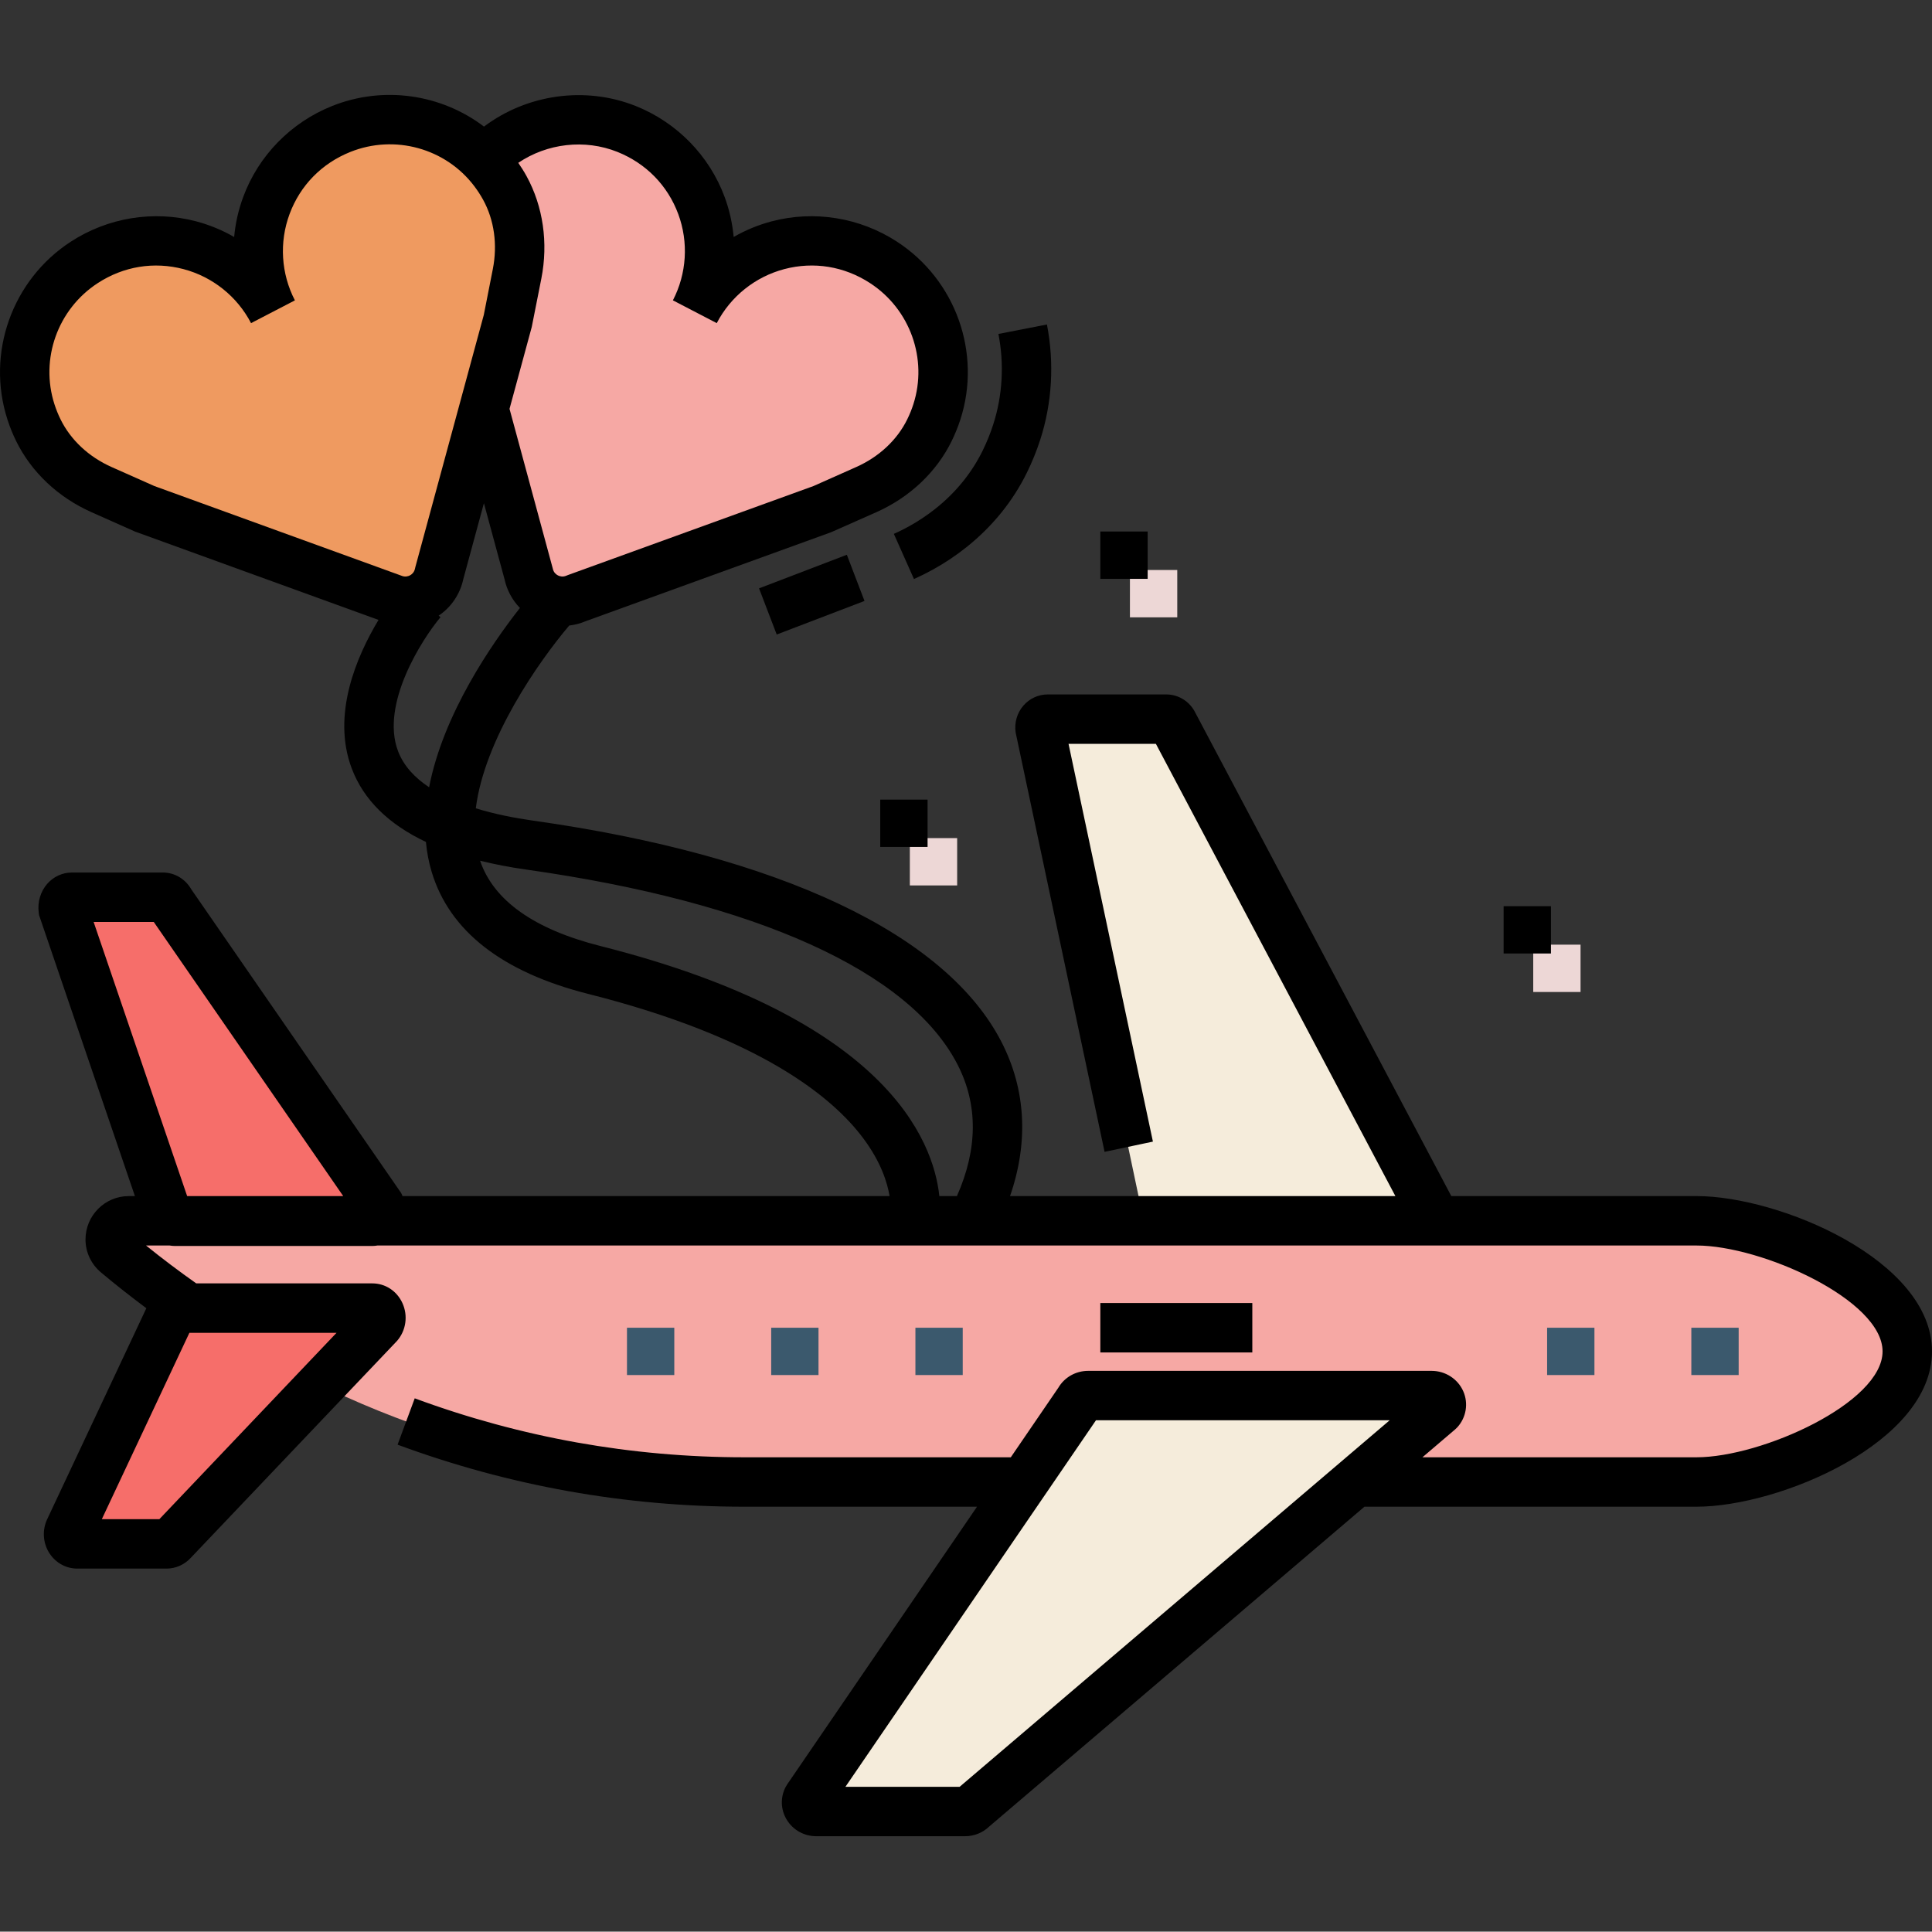 <svg viewBox="0 -23 469.09 469" xmlns="http://www.w3.org/2000/svg"><rect x="0" y="-23" width="469.09" height="469" fill="#333333" stroke="none"/><path d="m220.91 180.492h11.488v11.492h-11.488zm0 0" fill="#edd7d6"/><path d="m274.348 115.395h11.492v11.492h-11.492zm0 0" fill="#edd7d6"/><path d="m372.27 206.363h11.488v11.492h-11.488zm0 0" fill="#edd7d6"/><path d="m117.496 15.719c8.832-9.133 22.66-12.195 34.656-7.402 17.789 7.137 25.164 27.785 16.551 44.375 8.613-16.59 29.758-22.434 45.812-11.984 11.906 7.746 17.309 22.773 12.957 36.289-.508 1.57-1.113 3.047-1.809 4.465-3.176 6.48-8.73 11.477-15.324 14.41l-10.578 4.707-59.793 21.676c-4.922 2.188-10.605-.758-11.641-6.047l-10.832-39.918" fill="#f6a8a4"/><path d="m66.277 52.691c-8.613-16.586-29.754-22.438-45.816-11.984-11.91 7.746-17.305 22.77-12.949 36.293.5 1.562 1.105 3.047 1.801 4.461 3.184 6.477 8.738 11.48 15.332 14.41l10.574 4.707 59.789 21.672c4.922 2.191 10.602-.758 11.645-6.047l16.66-61.371 2.234-11.359c1.395-7.078.496-14.5-2.969-20.828-.758-1.379-1.625-2.73-2.613-4.039-8.555-11.344-23.949-15.57-37.137-10.285-17.789 7.129-25.164 27.785-16.551 44.371" fill="#ef9a60"/><path d="m329.082 336.828h82.844c17.516 0 51.164-14.195 51.164-31.711 0-17.512-33.648-31.707-51.164-31.707h-380.672c-2.73 0-4.492 2.23-4.492 4.535 0 1.219.484 2.453 1.609 3.395 5.602 4.703 11.398 9.125 17.359 13.258l4.047 2.691c38.766 25.781 84.285 39.539 130.844 39.539zm0 0" fill="#f6a8a4"/><path d="m196.07 413.656 66-96.547c.395-.773 1.23-1.266 2.148-1.266h83.371c2.031 0 3.129 2.223 1.812 3.664l-113.281 96.547c-.449.496-1.113.781-1.809.781h-36.094c-1.746 0-2.898-1.703-2.148-3.18zm0 0" fill="#f5ecdb"/><path d="m345.535 273.41c1.383 0 2.285-1.574 1.684-2.926l-62.348-117.73c-.312-.699-.965-1.145-1.684-1.145h-28.805c-1.156 0-2.035 1.129-1.848 2.367l25.191 119.547" fill="#f5ecdb"/><path d="m16.016 197.805 25.098 73.574c.164 1.238 1.047 2.145 2.078 2.145h47.852c1.629 0 2.637-2.141 1.816-3.84l-50.848-73.574c-.375-.781-1.066-1.262-1.812-1.262h-22.109c-1.293 0-2.281 1.406-2.074 2.957zm0 0" fill="#f66e6a"/><path d="m17.488 348.547 24.684-52.527c.336-.859 1.094-1.414 1.93-1.414h46.941c1.863 0 2.805 2.516 1.504 4.012l-49.945 52.527c-.395.453-.938.711-1.504.711h-21.68c-1.52 0-2.539-1.746-1.93-3.309zm0 0" fill="#f66e6a"/><g fill="#3b596d"><path d="m152.23 299.375h11.488v11.488h-11.488zm0 0"/><path d="m222.262 299.375h11.488v11.488h-11.488zm0 0"/><path d="m187.246 299.375h11.488v11.488h-11.488zm0 0"/><path d="m410.656 299.375h11.492v11.488h-11.492zm0 0"/><path d="m375.641 299.375h11.488v11.488h-11.488zm0 0"/></g><path d="m213.723 171.148h11.492v11.488h-11.492zm0 0"/><path d="m267.16 106.051h11.492v11.492h-11.492zm0 0"/><path d="m365.082 197.02h11.488v11.488h-11.488zm0 0"/><path d="m209.902 122.91-21.316 8.152-4.289-11.207 21.316-8.156zm0 0"/><path d="m227.25 100.414c-2.047 1.641-4.273 3.129-6.621 4.422-1.164.641-2.375 1.242-3.602 1.789l4.883 10.961c1.531-.684 3.047-1.434 4.504-2.238 2.953-1.625 5.762-3.5 8.348-5.578 6.273-5.031 11.184-11.109 14.59-18.059 1.266-2.578 2.348-5.25 3.219-7.945 2.887-8.961 3.445-18.637 1.621-27.98l-11.777 2.297c1.438 7.359 1 14.969-1.266 22-.703 2.176-1.543 4.25-2.57 6.344-2.629 5.359-6.438 10.062-11.328 13.988zm0 0"/><path d="m411.926 267.41h-59.547l-62.141-117.34c-1.32-2.719-4.062-4.461-7.051-4.461h-28.805c-2.27 0-4.426.996-5.918 2.734-1.543 1.793-2.219 4.18-1.859 6.539l21.586 101.789 11.738-2.488-20.488-96.574h21.211l58.148 109.801h-93.562c4.531-13.094 3.852-25.883-2.078-37.422-13.469-26.203-53.871-45.289-113.766-53.746-4.438-.625-9.277-1.57-13.867-2.984 2.086-16.75 15.23-35.602 22.68-44.379 1.355-.156 2.691-.5 3.98-1.047l59.621-21.613 10.973-4.863c8.098-3.605 14.586-9.734 18.27-17.246.84-1.711 1.559-3.484 2.137-5.273 5.195-16.137-1.137-33.883-15.395-43.156-9.004-5.859-20.086-7.664-30.41-4.945-3.266.859-6.371 2.145-9.25 3.801-.301-3.301-1.031-6.578-2.203-9.738-3.715-10.008-11.562-18.047-21.547-22.051-12.301-4.914-26.461-2.852-36.871 4.988-10.359-7.863-24.383-10.004-36.914-4.984-9.973 3.996-17.824 12.031-21.535 22.039-1.176 3.164-1.91 6.441-2.211 9.75-2.879-1.656-5.98-2.945-9.246-3.805-10.324-2.719-21.41-.914-30.414 4.941-14.258 9.277-20.586 27.027-15.391 43.164.578 1.797 1.293 3.57 2.129 5.27 3.695 7.523 10.188 13.648 18.277 17.246l10.574 4.707 59.125 21.449c-5.281 8.766-11.477 23.012-6.473 36.148 2.871 7.543 8.906 13.469 17.98 17.762.227 2.461.68 4.898 1.402 7.289 4.336 14.371 17.125 24.336 38.016 29.613 41.512 10.496 59.281 24.934 66.875 35.199 4.164 5.625 5.723 10.516 6.281 13.887h-118.254c-.047-.113-.086-.23-.141-.344l-.199-.414-50.918-73.68c-1.453-2.559-4.066-4.125-6.941-4.125h-22.105c-2.262 0-4.43 1-5.957 2.738-1.652 1.895-2.406 4.449-2.066 7.016l.078.586 23.273 68.223h-1.504c-5.785 0-10.492 4.727-10.492 10.535 0 3.078 1.367 5.992 3.75 7.992 3.574 3 7.27 5.898 11.023 8.699l-24.137 51.359-.16.371c-1.031 2.645-.699 5.621.895 7.953 1.516 2.215 3.988 3.535 6.625 3.535h21.68c2.238 0 4.387-.961 5.91-2.641l49.887-52.465.176-.191c2.184-2.508 2.695-6.102 1.305-9.156-1.344-2.957-4.152-4.797-7.332-4.797h-42.734c-4.145-2.922-8.23-5.996-12.188-9.195h5.738c.434.074.875.113 1.328.113h47.855c.426 0 .848-.047 1.262-.113h320.281c15.797 0 45.164 13.215 45.164 25.707 0 12.496-29.367 25.711-45.164 25.711h-66.555l7.922-6.754.539-.52c2.176-2.379 2.746-5.816 1.453-8.754-1.328-3.012-4.348-4.957-7.695-4.957h-83.371c-3.023 0-5.758 1.559-7.254 4.102l-11.539 16.883h-64.73c-27.387 0-54.305-4.816-79.996-14.316l-4.164 11.254c27.031 9.996 55.348 15.062 84.16 15.062h56.527l-46.105 67.445-.391.66c-1.293 2.531-1.176 5.492.309 7.914 1.531 2.496 4.215 3.988 7.184 3.988h36.094c2.211 0 4.336-.863 5.895-2.379l91.082-77.629h80.637c20.078 0 57.164-15.551 57.164-37.711 0-22.156-37.082-37.707-57.164-37.707zm-373.234 78.445h-13.969l21.262-45.25h35.73zm111.227-331.969c6.941 2.785 12.184 8.141 14.758 15.082 2.539 6.844 2.062 14.48-1.297 20.953l10.648 5.535c3.363-6.48 9.344-11.258 16.41-13.121 7.152-1.883 14.547-.676 20.809 3.402 9.73 6.328 14.055 18.426 10.516 29.414-.402 1.258-.891 2.453-1.484 3.668-2.449 5-6.848 9.109-12.375 11.57l-10.383 4.621-59.598 21.602-.391.156c-.918.406-1.695.137-2.074-.062-.383-.199-1.051-.676-1.242-1.66l-10.504-38.777 5.395-19.867 2.332-11.77c1.707-8.688.43-17.52-3.598-24.875-.605-1.105-1.289-2.176-2.004-3.223 6.984-4.715 16.109-5.836 24.082-2.648zm-122.836 76.504c-5.527-2.457-9.926-6.566-12.383-11.574-.578-1.176-1.074-2.406-1.477-3.652-3.543-10.996.781-23.098 10.512-29.426 6.262-4.078 13.656-5.285 20.812-3.398 7.062 1.859 13.043 6.641 16.406 13.117l10.648-5.527c-3.363-6.477-3.836-14.117-1.293-20.965 2.574-6.941 7.812-12.293 14.75-15.074 10.773-4.316 23.16-.895 30.113 8.328.793 1.051 1.516 2.164 2.145 3.312 2.68 4.891 3.512 10.852 2.344 16.789l-2.195 11.148-16.605 61.168-.098.414c-.191.98-.859 1.461-1.242 1.66-.383.195-1.16.469-2.074.062l-59.98-21.766zm69.574 69.023c-4.387-11.461 5.945-27.391 10.297-32.559l-.441-.375c3.059-2.074 5.195-5.223 5.98-8.883l5-18.422 4.996 18.422c.574 2.688 1.883 5.098 3.75 7.016-6.742 8.582-18.629 25.711-22.051 43.535-3.465-2.301-6.164-5.164-7.531-8.734zm49.113 47.277c-16.105-4.07-25.914-11.043-29.207-20.707 3.457.855 7.164 1.578 11.152 2.141 55.926 7.895 93.137 24.711 104.773 47.348 5.004 9.734 4.938 20.465-.148 31.938h-4.266c-1.449-13.617-12.973-43.199-82.305-60.719zm-123.039-5.844h14.602l46 66.562h-37.895zm210.27 209.988h-27.73l60.832-88.992h71.312zm0 0"/><path d="m267.16 293.375h36.902v12h-36.902zm0 0"/></svg>